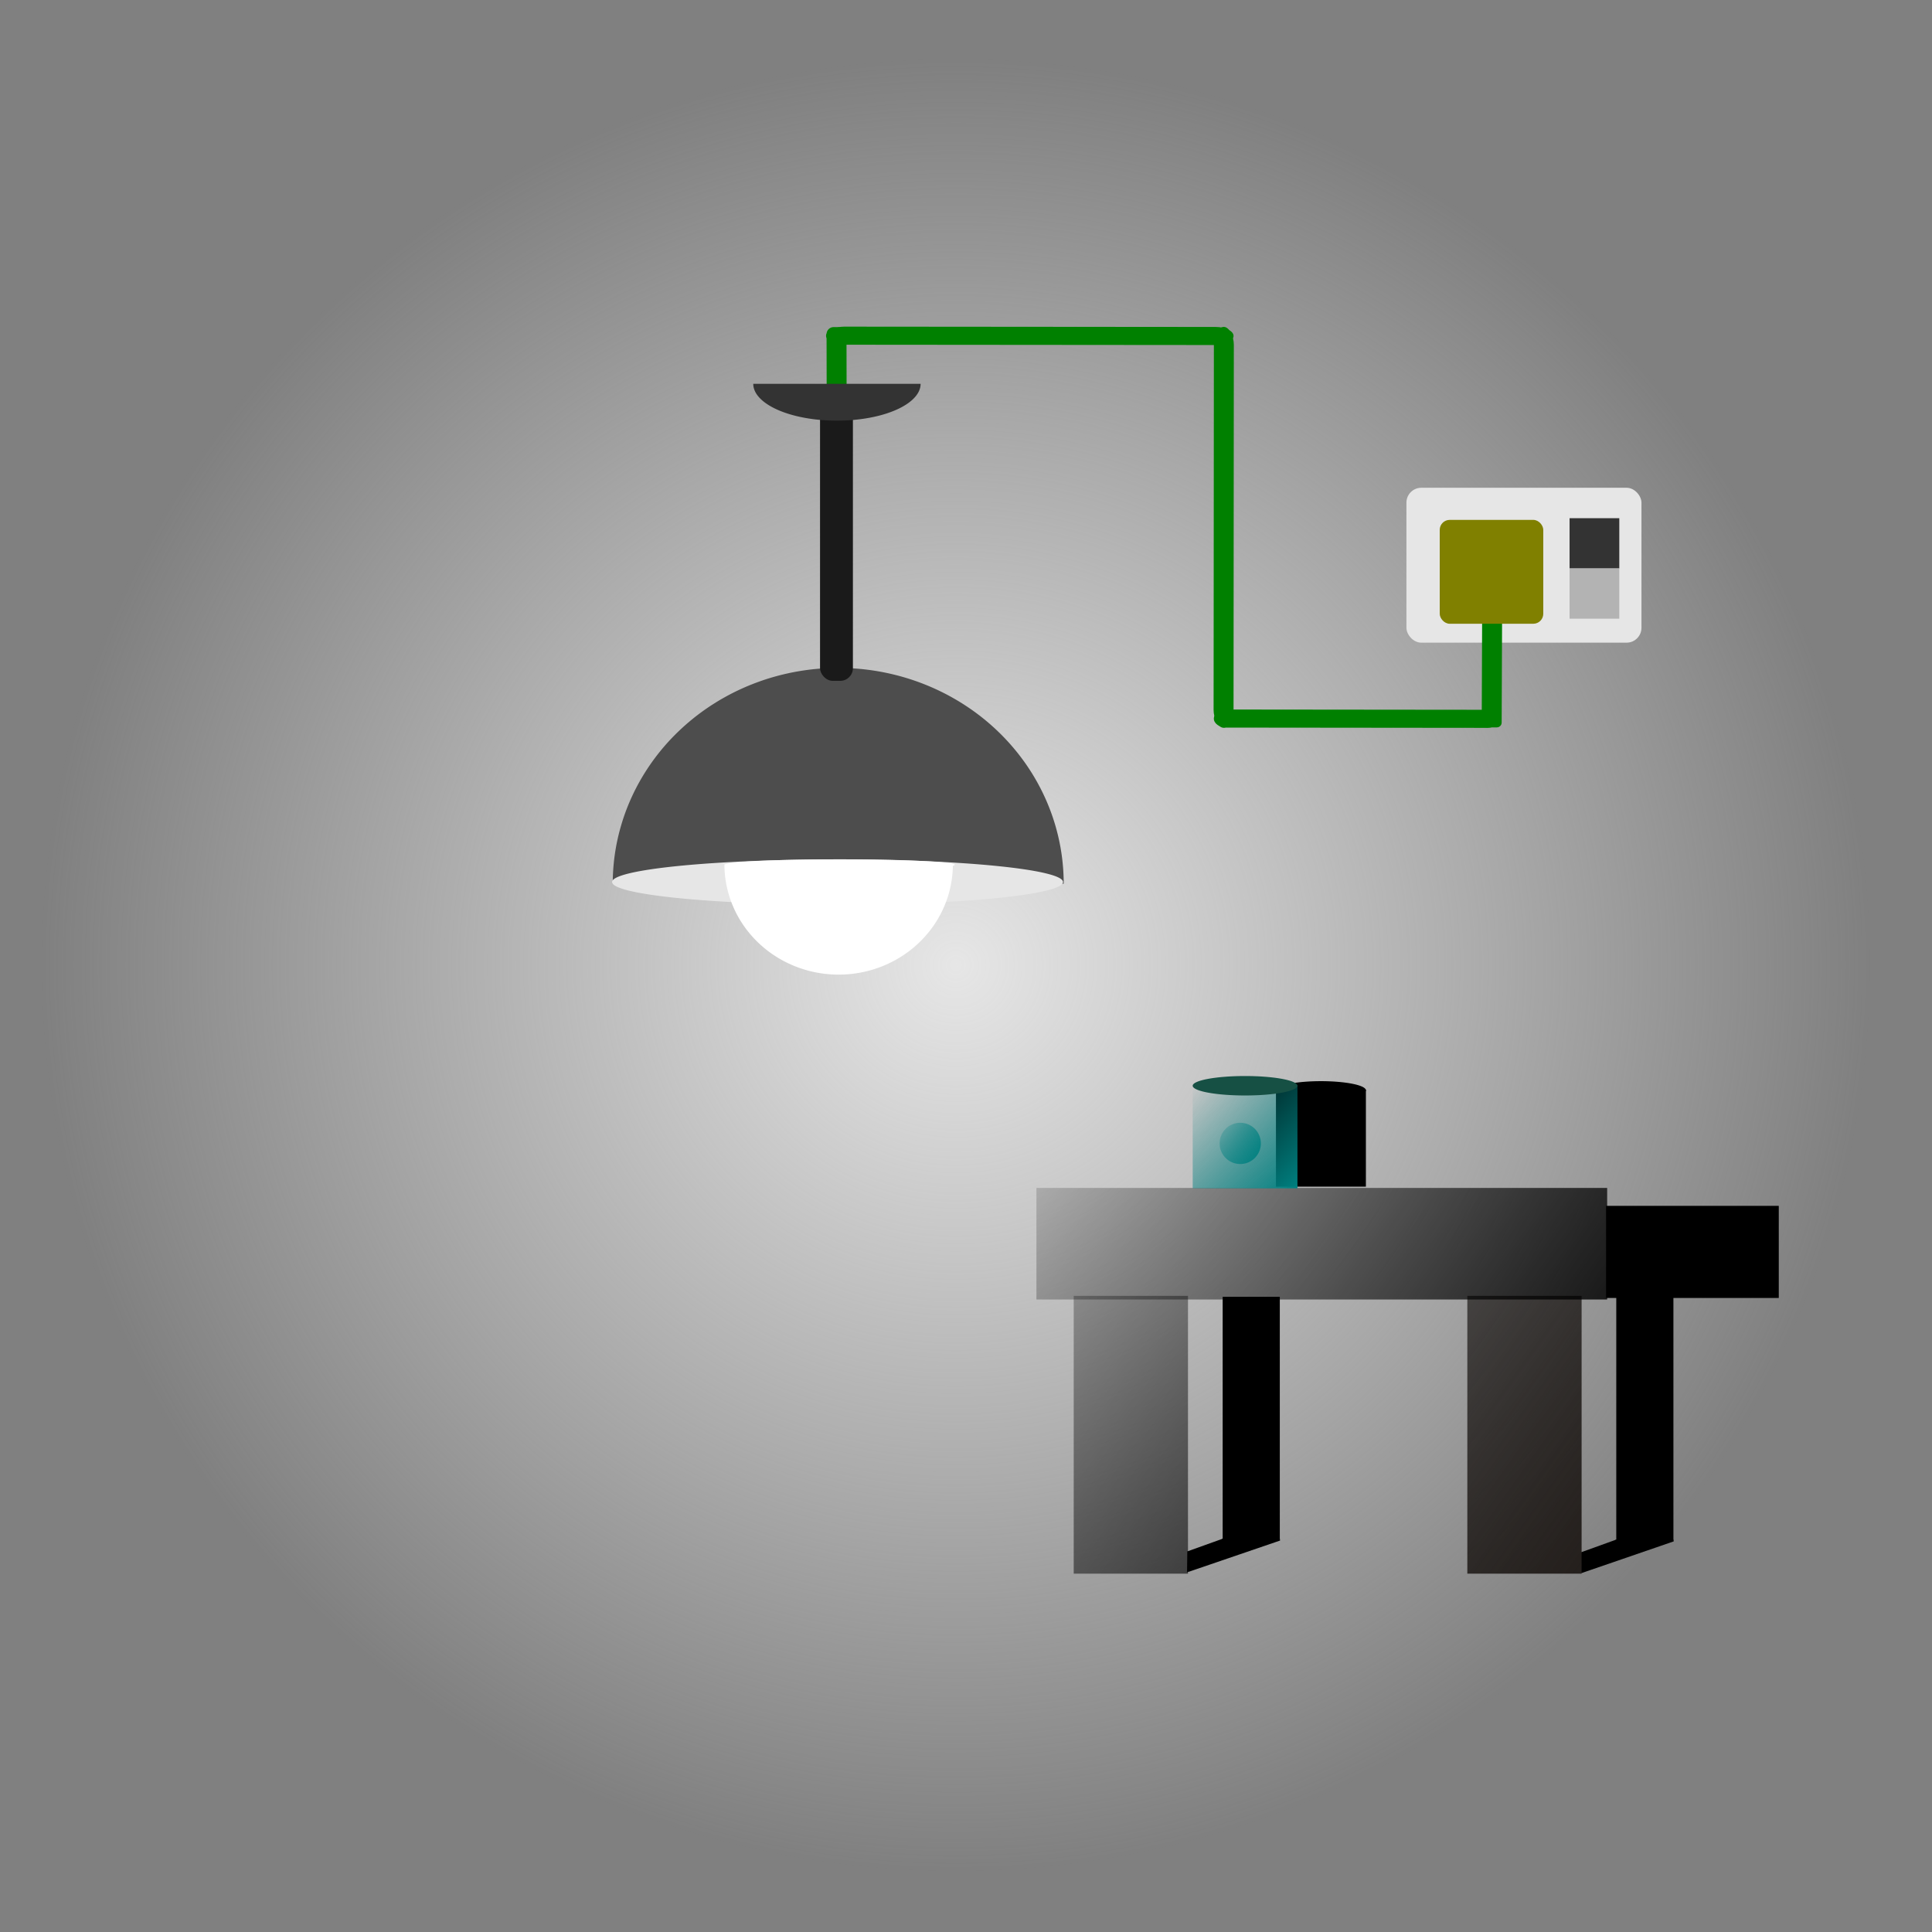 <?xml version="1.0" encoding="UTF-8" standalone="no"?>
<!-- Created with Inkscape (http://www.inkscape.org/) -->

<svg
   xmlns:dc="http://purl.org/dc/elements/1.1/"
   xmlns:cc="http://creativecommons.org/ns#"
   xmlns:rdf="http://www.w3.org/1999/02/22-rdf-syntax-ns#"
   xmlns:svg="http://www.w3.org/2000/svg"
   xmlns="http://www.w3.org/2000/svg"
   xmlns:xlink="http://www.w3.org/1999/xlink"
   xmlns:sodipodi="http://sodipodi.sourceforge.net/DTD/sodipodi-0.dtd"
   xmlns:inkscape="http://www.inkscape.org/namespaces/inkscape"
   width="280mm"
   height="280mm"
   viewBox="0 0 280 280"
   version="1.1"
   id="svg866"
   inkscape:version="0.92.4 (5da689c313, 2019-01-14)"
   sodipodi:docname="roomLit.svg">
  <rect x="0" y="0" width="280" height="280" fill="#808080" stroke="none"/>
  <defs
     id="defs860">
    <linearGradient
       inkscape:collect="always"
       id="linearGradient888">
      <stop
         style="stop-color:#e6e6e6;stop-opacity:1;"
         offset="0"
         id="stop884" />
      <stop
         style="stop-color:#e6e6e6;stop-opacity:0;"
         offset="1"
         id="stop886" />
    </linearGradient>
    <linearGradient
       id="linearGradient2504"
       inkscape:collect="always">
      <stop
         id="stop2500"
         offset="0"
         style="stop-color:#241f1c;stop-opacity:1" />
      <stop
         id="stop2502"
         offset="1"
         style="stop-color:#000000;stop-opacity:0;" />
    </linearGradient>
    <linearGradient
       inkscape:collect="always"
       id="linearGradient1603">
      <stop
         style="stop-color:#000000;stop-opacity:1;"
         offset="0"
         id="stop1599" />
      <stop
         style="stop-color:#000000;stop-opacity:0;"
         offset="1"
         id="stop1601" />
    </linearGradient>
    <linearGradient
       inkscape:collect="always"
       id="linearGradient1582">
      <stop
         style="stop-color:#008080;stop-opacity:1;"
         offset="0"
         id="stop1578" />
      <stop
         style="stop-color:#008080;stop-opacity:0;"
         offset="1"
         id="stop1580" />
    </linearGradient>
    <linearGradient
       inkscape:collect="always"
       xlink:href="#linearGradient1582"
       id="linearGradient1584"
       x1="137.926"
       y1="205.049"
       x2="122.746"
       y2="190.168"
       gradientUnits="userSpaceOnUse"
       gradientTransform="translate(27.355,1.106)" />
    <linearGradient
       inkscape:collect="always"
       xlink:href="#linearGradient1603"
       id="linearGradient1640"
       gradientUnits="userSpaceOnUse"
       x1="179.109"
       y1="260.894"
       x2="84.954"
       y2="193.951"
       gradientTransform="translate(27.355,1.106)" />
    <linearGradient
       inkscape:collect="always"
       xlink:href="#linearGradient2504"
       id="linearGradient1642"
       gradientUnits="userSpaceOnUse"
       x1="179.109"
       y1="260.894"
       x2="84.954"
       y2="193.951"
       gradientTransform="translate(27.355,1.106)" />
    <linearGradient
       inkscape:collect="always"
       xlink:href="#linearGradient1603"
       id="linearGradient1644"
       gradientUnits="userSpaceOnUse"
       x1="179.109"
       y1="260.894"
       x2="84.954"
       y2="193.951"
       gradientTransform="translate(27.355,1.106)" />
    <linearGradient
       inkscape:collect="always"
       xlink:href="#linearGradient1582"
       id="linearGradient1734"
       x1="132.45"
       y1="201.417"
       x2="124.806"
       y2="195.995"
       gradientUnits="userSpaceOnUse"
       gradientTransform="translate(27.355,1.106)" />
    <radialGradient
       inkscape:collect="always"
       xlink:href="#linearGradient888"
       id="radialGradient890"
       cx="461.463"
       cy="139.966"
       fx="461.463"
       fy="139.966"
       r="118.305"
       gradientTransform="matrix(1.122,0,0,1.112,-401.987,18.154)"
       gradientUnits="userSpaceOnUse" />
    <radialGradient
       inkscape:collect="always"
       xlink:href="#linearGradient888"
       id="radialGradient898"
       cx="677.469"
       cy="157.883"
       fx="677.469"
       fy="157.883"
       r="118.305"
       gradientTransform="matrix(1.122,0,0,1.112,-644.346,-1.767)"
       gradientUnits="userSpaceOnUse" />
  </defs>
  <sodipodi:namedview
     id="base"
     pagecolor="#ffffff"
     bordercolor="#666666"
     borderopacity="1.0"
     inkscape:pageopacity="0.0"
     inkscape:pageshadow="2"
     inkscape:zoom="0.26580114"
     inkscape:cx="818.97375"
     inkscape:cy="-58.547894"
     inkscape:document-units="mm"
     inkscape:current-layer="layer1"
     showgrid="false"
     inkscape:window-width="1366"
     inkscape:window-height="745"
     inkscape:window-x="-8"
     inkscape:window-y="-8"
     inkscape:window-maximized="1" />
  <g
     inkscape:label="Layer 1"
     inkscape:groupmode="layer"
     id="layer1"
     transform="translate(0,-17)">
    <g
       id="g934"
       transform="translate(22.754,-16.933)">
      <path
         d="M -16.956,172.393 A 132.739,131.529 0 0 1 116.813,42.239 132.739,131.529 0 0 1 248.513,174.449 132.739,131.529 0 0 1 115.43,305.292 132.739,131.529 0 0 1 -16.963,173.764"
         sodipodi:open="true"
         sodipodi:end="3.1415927"
         sodipodi:start="3.1520123"
         sodipodi:ry="131.52855"
         sodipodi:rx="132.73886"
         sodipodi:cy="173.76364"
         sodipodi:cx="115.77597"
         sodipodi:type="arc"
         id="path1732-2"
         style="opacity:1;fill:url(#radialGradient890);fill-opacity:1;stroke:url(#radialGradient898);stroke-width:0;stroke-linecap:round;stroke-linejoin:miter;stroke-miterlimit:4;stroke-dasharray:none;stroke-dashoffset:0;stroke-opacity:1;paint-order:stroke fill markers" />
      <g
         id="g2721">
        <rect
           style="opacity:1;fill:#000000;fill-opacity:1;stroke:#008080;stroke-width:0;stroke-linecap:round;stroke-linejoin:miter;stroke-miterlimit:4;stroke-dasharray:none;stroke-dashoffset:0;stroke-opacity:1;paint-order:stroke fill markers"
           id="rect1562-1"
           width="13.034"
           height="14.057"
           x="162.168"
           y="191.855"
           ry="0" />
        <path
           style="opacity:1;fill:#000000;fill-opacity:1;stroke:#008080;stroke-width:0;stroke-linecap:round;stroke-linejoin:miter;stroke-miterlimit:4;stroke-dasharray:none;stroke-dashoffset:0;stroke-opacity:1;paint-order:stroke fill markers"
           id="path1564-0"
           sodipodi:type="arc"
           sodipodi:cx="168.68501"
           sodipodi:cy="191.94635"
           sodipodi:rx="6.5168896"
           sodipodi:ry="1.3241875"
           sodipodi:start="3.1520164"
           sodipodi:end="3.1415927"
           sodipodi:open="true"
           d="m 162.168,191.933 a 6.517,1.324 0 0 1 6.567,-1.31 6.517,1.324 0 0 1 6.466,1.331 6.517,1.324 0 0 1 -6.534,1.317 6.517,1.324 0 0 1 -6.5,-1.324" />
      </g>
      <g
         id="g2717">
        <rect
           style="opacity:1;fill:#000000;fill-opacity:1;stroke:#1a1a1a;stroke-width:0;stroke-linecap:round;stroke-linejoin:miter;stroke-miterlimit:4;stroke-dasharray:none;stroke-dashoffset:0;stroke-opacity:1;paint-order:stroke fill markers"
           id="rect1517-1"
           width="8.281"
           height="35.201"
           x="154.444"
           y="221.875"
           ry="0" />
        <path
           style="fill:#000000;stroke:#000000;stroke-width:0.26px;stroke-linecap:butt;stroke-linejoin:miter;stroke-opacity:1"
           d="m 149.419,261.628 5.025,-4.551 h 8.281 z"
           id="path1675"
           inkscape:connector-curvature="0" />
        <path
           style="fill:#000000;stroke:#000000;stroke-width:0.259px;stroke-linecap:butt;stroke-linejoin:miter;stroke-opacity:1"
           d="m 154.448,257.074 -5.001,1.792 -0.031,2.691 z"
           id="path1677"
           inkscape:connector-curvature="0" />
      </g>
      <g
         id="g2712">
        <rect
           style="opacity:1;fill:#000000;fill-opacity:1;stroke:#000000;stroke-width:0;stroke-linecap:round;stroke-linejoin:miter;stroke-miterlimit:4;stroke-dasharray:none;stroke-dashoffset:0;stroke-opacity:1;paint-order:stroke fill markers"
           id="rect1515-2"
           width="25.029"
           height="13.351"
           x="210.011"
           y="208.694"
           ry="0" />
        <rect
           style="opacity:1;fill:#000000;fill-opacity:1;stroke:#1a1a1a;stroke-width:0;stroke-linecap:round;stroke-linejoin:miter;stroke-miterlimit:4;stroke-dasharray:none;stroke-dashoffset:0;stroke-opacity:1;paint-order:stroke fill markers"
           id="rect1517-1-4"
           width="8.281"
           height="35.405"
           x="211.489"
           y="221.795"
           ry="0" />
        <path
           style="fill:#000000;stroke:#000000;stroke-width:0.261px;stroke-linecap:butt;stroke-linejoin:miter;stroke-opacity:1"
           d="m 206.464,261.777 5.025,-4.578 h 8.281 z"
           id="path1675-3"
           inkscape:connector-curvature="0" />
        <path
           style="fill:#000000;stroke:#000000;stroke-width:0.259px;stroke-linecap:butt;stroke-linejoin:miter;stroke-opacity:1"
           d="m 211.493,257.198 -5.001,1.803 -0.031,2.707 z"
           id="path1677-7"
           inkscape:connector-curvature="0" />
      </g>
      <rect
         transform="matrix(1,0.02,0.002,1,0,0)"
         ry="1.053"
         y="79.376"
         x="96.876"
         height="23.778"
         width="2.889"
         id="rect838-9-2"
         style="opacity:1;fill:#008000;fill-opacity:1;stroke:#008000;stroke-width:0;stroke-linecap:round;stroke-linejoin:miter;stroke-miterlimit:4;stroke-dasharray:none;stroke-dashoffset:0;stroke-opacity:1;paint-order:stroke fill markers" />
      <rect
         transform="matrix(-0.005,1,-1,-8.330496e-4,0,0)"
         ry="2.615"
         y="-156.436"
         x="81.189"
         height="59.059"
         width="2.62"
         id="rect838-9"
         style="opacity:1;fill:#008000;fill-opacity:1;stroke:#008000;stroke-width:0;stroke-linecap:round;stroke-linejoin:miter;stroke-miterlimit:4;stroke-dasharray:none;stroke-dashoffset:0;stroke-opacity:1;paint-order:stroke fill markers" />
      <rect
         transform="matrix(-1,-0.004,7.9088714e-4,-1,0,0)"
         ry="2.572"
         y="-138.791"
         x="-156.128"
         height="58.101"
         width="2.891"
         id="rect838-9-7"
         style="opacity:1;fill:#008000;fill-opacity:1;stroke:#008000;stroke-width:0;stroke-linecap:round;stroke-linejoin:miter;stroke-miterlimit:4;stroke-dasharray:none;stroke-dashoffset:0;stroke-opacity:1;paint-order:stroke fill markers" />
      <rect
         transform="matrix(-0.003,1,-1,-0.001,0,0)"
         ry="1.839"
         y="-195.12"
         x="136.607"
         height="41.542"
         width="2.62"
         id="rect838-9-9"
         style="opacity:1;fill:#008000;fill-opacity:1;stroke:#008000;stroke-width:0;stroke-linecap:round;stroke-linejoin:miter;stroke-miterlimit:4;stroke-dasharray:none;stroke-dashoffset:0;stroke-opacity:1;paint-order:stroke fill markers" />
      <rect
         ry="2.159"
         y="104.623"
         x="181.076"
         height="22.451"
         width="34.064"
         id="rect886"
         style="opacity:1;fill:#e6e6e6;fill-opacity:1;stroke:#008000;stroke-width:0;stroke-linecap:round;stroke-linejoin:miter;stroke-miterlimit:4;stroke-dasharray:none;stroke-dashoffset:0;stroke-opacity:1;paint-order:stroke fill markers" />
      <rect
         transform="matrix(-1,-0.001,0.004,-1,0,0)"
         ry="0.701"
         y="-139.158"
         x="-195.433"
         height="15.843"
         width="2.891"
         id="rect838-9-9-6"
         style="opacity:1;fill:#008000;fill-opacity:1;stroke:#008000;stroke-width:0;stroke-linecap:round;stroke-linejoin:miter;stroke-miterlimit:4;stroke-dasharray:none;stroke-dashoffset:0;stroke-opacity:1;paint-order:stroke fill markers" />
      <rect
         ry="1.447"
         y="109.279"
         x="185.902"
         height="15.054"
         width="15.007"
         id="rect886-1"
         style="opacity:1;fill:#808000;fill-opacity:1;stroke:#008000;stroke-width:0;stroke-linecap:round;stroke-linejoin:miter;stroke-miterlimit:4;stroke-dasharray:none;stroke-dashoffset:0;stroke-opacity:1;paint-order:stroke fill markers" />
      <rect
         ry="0"
         y="109.034"
         x="204.72"
         height="7.282"
         width="7.206"
         id="rect886-1-7"
         style="opacity:1;fill:#333333;fill-opacity:1;stroke:#008000;stroke-width:0;stroke-linecap:round;stroke-linejoin:miter;stroke-miterlimit:4;stroke-dasharray:none;stroke-dashoffset:0;stroke-opacity:1;paint-order:stroke fill markers" />
      <rect
         ry="0"
         y="116.317"
         x="204.72"
         height="7.282"
         width="7.206"
         id="rect886-1-7-3"
         style="opacity:1;fill:#b3b3b3;fill-opacity:1;stroke:#008000;stroke-width:0;stroke-linecap:round;stroke-linejoin:miter;stroke-miterlimit:4;stroke-dasharray:none;stroke-dashoffset:0;stroke-opacity:1;paint-order:stroke fill markers" />
      <path
         transform="matrix(-1,1.1086668e-4,-1.3695033e-4,-1,0,0)"
         d="m -66.028,-162.013 a 32.678,31.272 0 0 1 -16.339,27.082 32.678,31.272 0 0 1 -32.678,0 32.678,31.272 0 0 1 -16.339,-27.082"
         sodipodi:open="true"
         sodipodi:end="3.1415927"
         sodipodi:start="0"
         sodipodi:ry="31.271584"
         sodipodi:rx="32.678234"
         sodipodi:cy="-162.0127"
         sodipodi:cx="-98.706398"
         sodipodi:type="arc"
         id="path817-6"
         style="opacity:1;fill:#4d4d4d;fill-opacity:1;stroke:#4d4d4d;stroke-width:0;stroke-linecap:round;stroke-linejoin:miter;stroke-miterlimit:4;stroke-dasharray:none;stroke-dashoffset:0;stroke-opacity:1;paint-order:stroke fill markers" />
      <rect
         ry="1.835"
         y="91.158"
         x="96.092"
         height="41.448"
         width="4.764"
         id="rect838"
         style="opacity:1;fill:#1a1a1a;fill-opacity:1;stroke:#4d4d4d;stroke-width:0;stroke-linecap:round;stroke-linejoin:miter;stroke-miterlimit:4;stroke-dasharray:none;stroke-dashoffset:0;stroke-opacity:1;paint-order:stroke fill markers" />
      <path
         transform="matrix(-1,-5.1028043e-5,-2.9754672e-4,1,0,0)"
         d="m -86.44,89.552 a 12.128,5.342 0 0 1 -6.064,4.626 12.128,5.342 0 0 1 -12.128,0 12.128,5.342 0 0 1 -6.064,-4.626"
         sodipodi:open="true"
         sodipodi:end="3.1415927"
         sodipodi:start="0"
         sodipodi:ry="5.3420234"
         sodipodi:rx="12.128487"
         sodipodi:cy="89.552246"
         sodipodi:cx="-98.568031"
         sodipodi:type="arc"
         id="path817-6-4"
         style="opacity:1;fill:#333333;fill-opacity:1;stroke:#4d4d4d;stroke-width:0;stroke-linecap:round;stroke-linejoin:miter;stroke-miterlimit:4;stroke-dasharray:none;stroke-dashoffset:0;stroke-opacity:1;paint-order:stroke fill markers" />
      <path
         transform="matrix(-1,1.1656998e-5,-0.001,-1,0,0)"
         d="m -131.146,-161.767 a 32.678,3.288 0 0 1 32.684,-3.287 32.678,3.288 0 0 1 32.673,3.288 32.678,3.288 0 0 1 -32.68,3.288 32.678,3.288 0 0 1 -32.676,-3.288"
         sodipodi:open="true"
         sodipodi:end="3.1415927"
         sodipodi:start="3.1418245"
         sodipodi:ry="3.2880311"
         sodipodi:rx="32.678234"
         sodipodi:cy="-161.76665"
         sodipodi:cx="-98.467537"
         sodipodi:type="arc"
         id="path817-6-5"
         style="opacity:1;fill:#e6e6e6;fill-opacity:1;stroke:#e6e6e6;stroke-width:0;stroke-linecap:round;stroke-linejoin:miter;stroke-miterlimit:4;stroke-dasharray:none;stroke-dashoffset:0;stroke-opacity:1;paint-order:stroke fill markers" />
      <path
         d="m 115.343,159.195 a 16.554,15.986 0 0 1 -8.277,13.845 16.554,15.986 0 0 1 -16.554,0 16.554,15.986 0 0 1 -8.277,-13.845"
         sodipodi:open="true"
         sodipodi:end="3.1415927"
         sodipodi:start="0"
         sodipodi:ry="15.986441"
         sodipodi:rx="16.554165"
         sodipodi:cy="159.19504"
         sodipodi:cx="98.788704"
         sodipodi:type="arc"
         id="path817"
         style="opacity:1;fill:#ffffff;fill-opacity:1;stroke:#ffffff;stroke-width:0;stroke-linecap:round;stroke-linejoin:miter;stroke-miterlimit:4;stroke-dasharray:none;stroke-dashoffset:0;stroke-opacity:1;paint-order:stroke fill markers" />
      <path
         transform="matrix(-1,5.506453e-6,-0.003,-1,0,0)"
         d="m -115.14,-159.265 a 16.664,0.792 0 0 1 16.667,-0.792 16.664,0.792 0 0 1 16.661,0.792 16.664,0.792 0 0 1 -16.665,0.792 16.664,0.792 0 0 1 -16.663,-0.792"
         sodipodi:open="true"
         sodipodi:end="3.1415927"
         sodipodi:start="3.1418245"
         sodipodi:ry="0.79203981"
         sodipodi:rx="16.664152"
         sodipodi:cy="-159.26479"
         sodipodi:cx="-98.475479"
         sodipodi:type="arc"
         id="path817-6-5-8"
         style="opacity:1;fill:#ffffff;fill-opacity:1;stroke:#ffffff;stroke-width:0;stroke-linecap:round;stroke-linejoin:miter;stroke-miterlimit:4;stroke-dasharray:none;stroke-dashoffset:0;stroke-opacity:1;paint-order:stroke fill markers" />
      <rect
         ry="0"
         y="221.738"
         x="132.857"
         height="40.262"
         width="16.561"
         id="rect1517"
         style="opacity:1;fill:url(#linearGradient1640);fill-opacity:1;stroke:#483e37;stroke-width:0;stroke-linecap:round;stroke-linejoin:miter;stroke-miterlimit:4;stroke-dasharray:none;stroke-dashoffset:0;stroke-opacity:1;paint-order:stroke fill markers" />
      <rect
         ry="0"
         y="221.738"
         x="189.903"
         height="40.262"
         width="16.561"
         id="rect1517-4"
         style="opacity:1;fill:url(#linearGradient1642);fill-opacity:1;stroke:#483e37;stroke-width:0;stroke-linecap:round;stroke-linejoin:miter;stroke-miterlimit:4;stroke-dasharray:none;stroke-dashoffset:0;stroke-opacity:1;paint-order:stroke fill markers" />
      <rect
         ry="0"
         y="206.097"
         x="127.453"
         height="16.17"
         width="82.715"
         id="rect1515"
         style="opacity:1;fill:url(#linearGradient1644);fill-opacity:1;stroke:#917c6f;stroke-width:0;stroke-linecap:round;stroke-linejoin:miter;stroke-miterlimit:4;stroke-dasharray:none;stroke-dashoffset:0;stroke-opacity:1;paint-order:stroke fill markers" />
      <rect
         ry="0"
         y="191.191"
         x="150.101"
         height="14.964"
         width="15.181"
         id="rect1562"
         style="opacity:1;fill:url(#linearGradient1584);fill-opacity:1;stroke:#008080;stroke-width:0;stroke-linecap:round;stroke-linejoin:miter;stroke-miterlimit:4;stroke-dasharray:none;stroke-dashoffset:0;stroke-opacity:1;paint-order:stroke fill markers" />
      <path
         d="m 150.101,191.274 a 7.59,1.41 0 0 1 7.649,-1.395 7.59,1.41 0 0 1 7.531,1.417 7.59,1.41 0 0 1 -7.61,1.402 7.59,1.41 0 0 1 -7.571,-1.41"
         sodipodi:open="true"
         sodipodi:end="3.1415927"
         sodipodi:start="3.1520164"
         sodipodi:ry="1.409621"
         sodipodi:rx="7.5902872"
         sodipodi:cy="191.28825"
         sodipodi:cx="157.69043"
         sodipodi:type="arc"
         id="path1564"
         style="opacity:1;fill:#165044;fill-opacity:1;stroke:#008080;stroke-width:0;stroke-linecap:round;stroke-linejoin:miter;stroke-miterlimit:4;stroke-dasharray:none;stroke-dashoffset:0;stroke-opacity:1;paint-order:stroke fill markers" />
      <path
         d="m 154.003,199.612 a 2.988,2.988 0 0 1 3.012,-2.957 2.988,2.988 0 0 1 2.965,3.004 2.988,2.988 0 0 1 -2.996,2.973 2.988,2.988 0 0 1 -2.981,-2.988"
         sodipodi:open="true"
         sodipodi:end="3.1415927"
         sodipodi:start="3.1520123"
         sodipodi:ry="2.9884977"
         sodipodi:rx="2.9883215"
         sodipodi:cy="199.6436"
         sodipodi:cx="156.99069"
         sodipodi:type="arc"
         id="path1732"
         style="opacity:1;fill:url(#linearGradient1734);fill-opacity:1;stroke:#008080;stroke-width:0;stroke-linecap:round;stroke-linejoin:miter;stroke-miterlimit:4;stroke-dasharray:none;stroke-dashoffset:0;stroke-opacity:1;paint-order:stroke fill markers" />
    </g>
  </g>
</svg>
